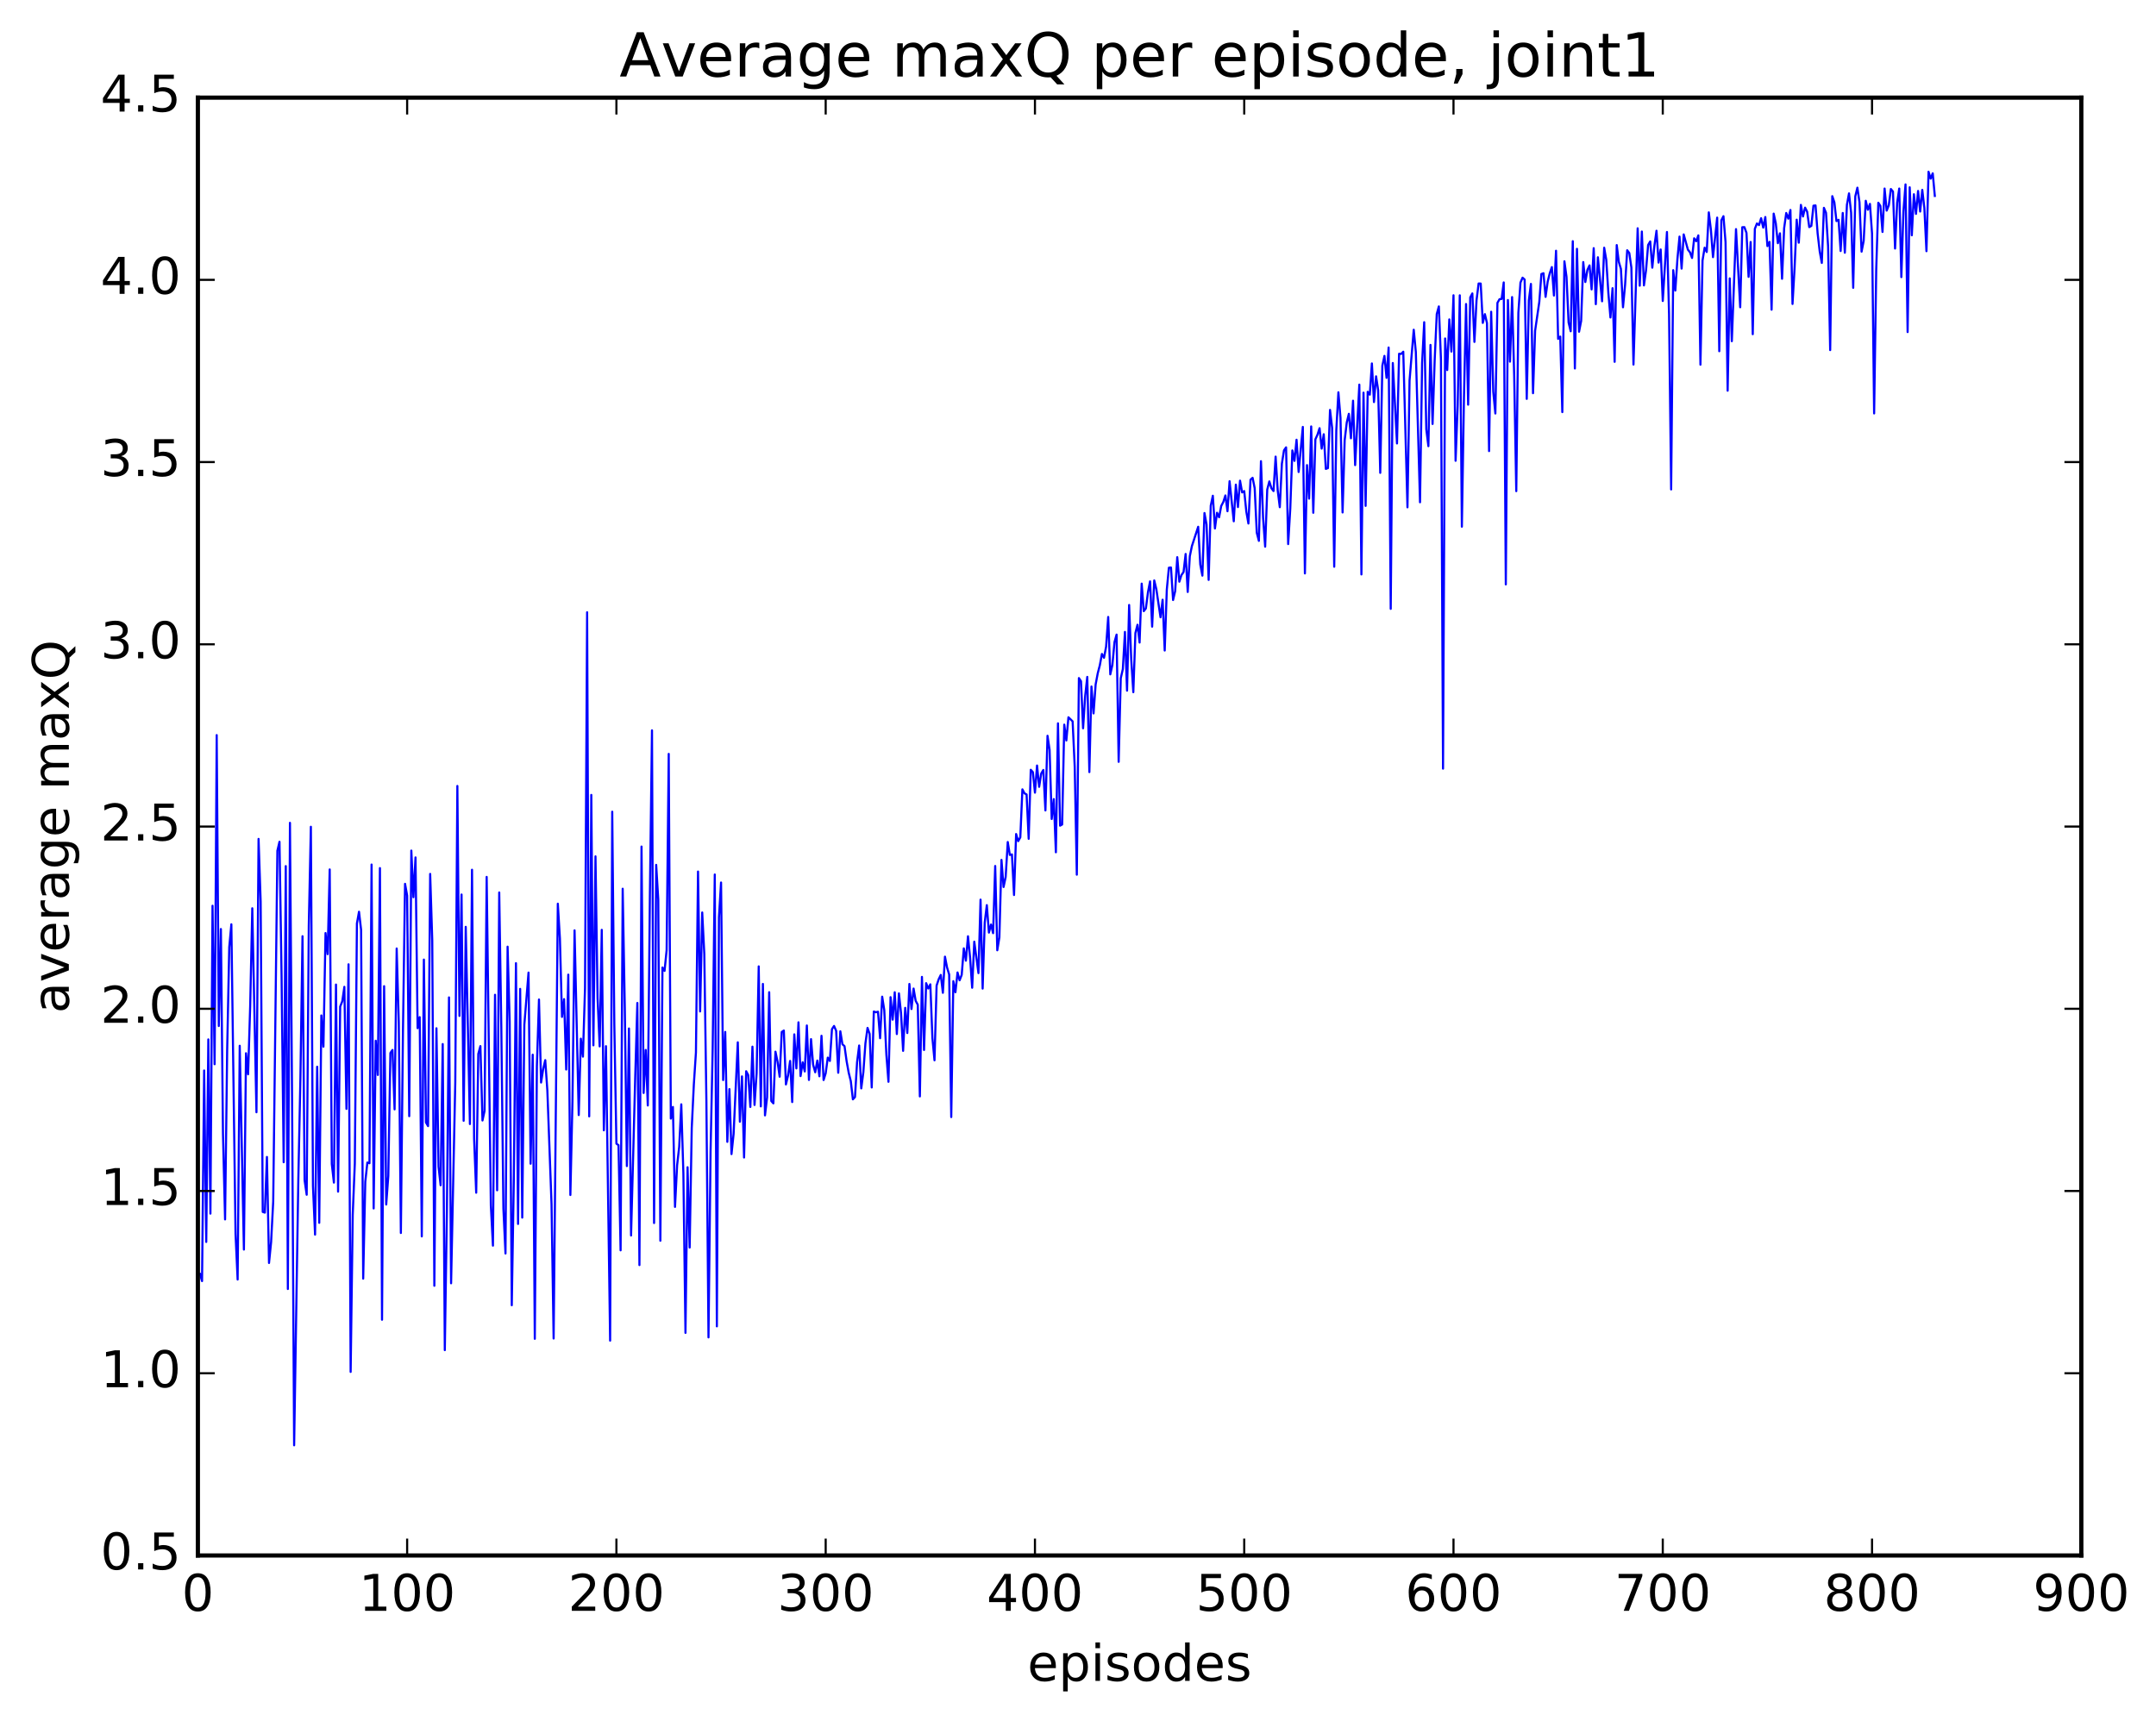 <?xml version="1.0" encoding="utf-8" standalone="no"?>
<!DOCTYPE svg PUBLIC "-//W3C//DTD SVG 1.1//EN"
  "http://www.w3.org/Graphics/SVG/1.1/DTD/svg11.dtd">
<!-- Created with matplotlib (http://matplotlib.org/) -->
<svg height="408pt" version="1.1" viewBox="0 0 511 408" width="511pt" xmlns="http://www.w3.org/2000/svg" xmlns:xlink="http://www.w3.org/1999/xlink">
 <defs>
  <style type="text/css">
*{stroke-linecap:butt;stroke-linejoin:round;stroke-miterlimit:100000;}
  </style>
 </defs>
 <g id="figure_1">
  <g id="patch_1">
   <path d="M 0 408.169 
L 511.95 408.169 
L 511.95 0 
L 0 0 
z
" style="fill:#ffffff;"/>
  </g>
  <g id="axes_1">
   <g id="patch_2">
    <path d="M 46.898 368.742 
L 493.298 368.742 
L 493.298 23.142 
L 46.898 23.142 
z
" style="fill:#ffffff;"/>
   </g>
   <g id="line2d_1">
    <path clip-path="url(#pbbadae0818)" d="M 47.394 301.99 
L 47.889 303.698 
L 48.386 253.772 
L 48.882 294.413 
L 49.377 246.401 
L 49.873 287.701 
L 50.37 214.72 
L 50.865 252.282 
L 51.361 174.264 
L 51.858 243.226 
L 52.353 220.239 
L 52.849 268.791 
L 53.346 289.072 
L 53.842 248.926 
L 54.337 224.526 
L 54.834 219.118 
L 55.825 292.501 
L 56.322 303.327 
L 56.818 247.909 
L 57.809 296.221 
L 58.306 249.679 
L 58.801 254.671 
L 59.297 238.584 
L 59.794 215.316 
L 60.785 263.672 
L 61.282 198.872 
L 61.778 213.709 
L 62.273 287.3 
L 62.77 287.468 
L 63.266 274.267 
L 63.761 299.402 
L 64.257 294.442 
L 64.754 284.827 
L 65.746 201.67 
L 66.242 199.548 
L 66.737 231.28 
L 67.234 275.52 
L 67.73 205.32 
L 68.225 305.569 
L 68.722 195.062 
L 69.218 259.768 
L 69.713 342.623 
L 70.706 279.7 
L 71.201 255.613 
L 71.698 221.941 
L 72.194 279.796 
L 72.689 283.228 
L 73.186 219.412 
L 73.681 195.993 
L 74.177 281.136 
L 74.674 292.679 
L 75.169 252.884 
L 75.665 289.884 
L 76.162 240.723 
L 76.657 248.129 
L 77.153 221.191 
L 77.65 226.186 
L 78.145 206.112 
L 78.641 275.934 
L 79.138 280.348 
L 79.633 233.402 
L 80.129 282.492 
L 80.626 238.625 
L 81.121 237.378 
L 81.618 233.938 
L 82.114 262.872 
L 82.609 228.601 
L 83.106 325.223 
L 83.602 287.952 
L 84.097 275.822 
L 84.594 218.915 
L 85.09 216.139 
L 85.585 220.431 
L 86.082 303.115 
L 86.578 280.154 
L 87.073 275.586 
L 87.57 275.763 
L 88.066 204.95 
L 88.561 286.476 
L 89.058 246.719 
L 89.553 254.827 
L 90.049 205.792 
L 90.546 312.859 
L 91.041 233.788 
L 91.537 285.542 
L 92.034 278.763 
L 92.529 249.619 
L 93.025 248.903 
L 93.522 262.988 
L 94.017 224.853 
L 94.513 242.331 
L 95.01 292.292 
L 95.505 244.68 
L 96.001 209.522 
L 96.498 212.306 
L 96.993 264.605 
L 97.49 201.642 
L 97.986 212.69 
L 98.481 203.26 
L 98.978 243.741 
L 99.474 241.126 
L 99.969 293.105 
L 100.466 227.482 
L 100.962 266.097 
L 101.457 266.954 
L 101.954 207.172 
L 102.45 222.938 
L 102.945 304.805 
L 103.442 243.764 
L 103.938 276.56 
L 104.433 280.979 
L 104.93 247.505 
L 105.425 320.063 
L 105.921 287.249 
L 106.418 236.445 
L 106.913 304.214 
L 107.906 256.569 
L 108.401 186.321 
L 108.897 240.834 
L 109.394 212.055 
L 109.889 265.691 
L 110.385 219.719 
L 111.377 266.465 
L 111.874 206.183 
L 112.37 269.917 
L 112.865 282.745 
L 113.362 249.841 
L 113.858 247.989 
L 114.353 265.621 
L 114.85 263.342 
L 115.346 207.88 
L 116.338 285.769 
L 116.834 295.293 
L 117.329 235.823 
L 117.826 282.171 
L 118.322 211.57 
L 118.817 243.644 
L 119.314 286.536 
L 119.809 297.152 
L 120.305 224.42 
L 120.802 242.237 
L 121.297 309.426 
L 121.793 278.83 
L 122.29 228.328 
L 122.785 290.147 
L 123.281 234.428 
L 123.778 288.647 
L 124.273 242.935 
L 125.266 230.56 
L 125.761 275.871 
L 126.257 250.025 
L 126.754 317.376 
L 127.249 252.765 
L 127.746 236.946 
L 128.242 256.627 
L 128.738 253.438 
L 129.233 251.315 
L 129.73 258.524 
L 130.721 285.465 
L 131.218 317.306 
L 132.209 214.233 
L 132.706 222.485 
L 133.202 241.066 
L 133.697 236.854 
L 134.194 253.543 
L 134.69 231.049 
L 135.185 283.285 
L 135.681 261.104 
L 136.178 220.548 
L 137.169 264.333 
L 137.666 246.232 
L 138.161 250.488 
L 138.657 234.308 
L 139.154 145.145 
L 139.649 264.651 
L 140.145 188.442 
L 140.642 247.802 
L 141.137 203.01 
L 141.633 236.598 
L 142.13 248.057 
L 142.625 220.43 
L 143.121 267.956 
L 143.618 248.01 
L 144.609 317.809 
L 145.106 192.427 
L 145.601 242.802 
L 146.097 271.116 
L 146.594 271.476 
L 147.089 296.404 
L 147.585 210.682 
L 148.082 238.814 
L 148.577 276.433 
L 149.073 243.812 
L 149.57 292.885 
L 150.561 255.181 
L 151.058 237.765 
L 151.554 299.9 
L 152.049 200.685 
L 152.546 259.101 
L 153.042 248.903 
L 153.537 262.065 
L 154.034 211.99 
L 154.53 173.137 
L 155.025 289.931 
L 155.522 205.031 
L 156.018 213.249 
L 156.513 294.126 
L 157.01 229.36 
L 157.506 230.16 
L 158.001 225.23 
L 158.498 178.716 
L 158.994 265.176 
L 159.489 262.417 
L 159.986 286.105 
L 160.482 276.248 
L 160.977 271.879 
L 161.474 261.791 
L 161.97 278.191 
L 162.465 315.972 
L 162.962 276.709 
L 163.458 295.742 
L 163.953 267.396 
L 164.45 257.04 
L 164.946 249.484 
L 165.441 206.609 
L 165.938 239.776 
L 166.434 216.313 
L 166.929 226.165 
L 167.425 261.077 
L 167.922 317.042 
L 168.417 272.866 
L 168.913 248.615 
L 169.41 207.312 
L 169.905 314.423 
L 170.401 217.468 
L 170.898 209.209 
L 171.393 256.039 
L 171.889 244.63 
L 172.386 270.685 
L 172.881 258.187 
L 173.377 273.589 
L 173.874 268.822 
L 174.865 247.094 
L 175.362 265.915 
L 175.857 255.171 
L 176.353 274.401 
L 176.85 253.945 
L 177.345 254.862 
L 177.841 262.412 
L 178.338 248.122 
L 178.833 261.947 
L 179.329 254.446 
L 179.826 229.089 
L 180.321 262.281 
L 180.817 233.252 
L 181.314 264.413 
L 181.81 260.157 
L 182.305 235.209 
L 182.802 261.011 
L 183.298 261.563 
L 183.793 249.31 
L 184.29 251.682 
L 184.786 255.245 
L 185.281 244.644 
L 185.778 244.296 
L 186.274 257.076 
L 186.769 254.987 
L 187.266 251.505 
L 187.762 261.255 
L 188.257 245.206 
L 188.754 253.276 
L 189.25 242.349 
L 189.745 255.099 
L 190.242 251.83 
L 190.738 254 
L 191.233 243.102 
L 191.73 256.011 
L 192.226 246.336 
L 192.721 252.404 
L 193.218 254.194 
L 193.714 251.417 
L 194.209 255.145 
L 194.706 245.541 
L 195.202 256.034 
L 195.697 254.436 
L 196.194 250.721 
L 196.69 251.509 
L 197.185 243.979 
L 197.681 243.213 
L 198.178 244.36 
L 198.673 254.307 
L 199.169 244.477 
L 199.666 247.559 
L 200.161 247.996 
L 200.657 251.558 
L 201.154 254.303 
L 201.649 256.298 
L 202.145 260.613 
L 202.642 260.072 
L 203.137 251.808 
L 203.633 247.846 
L 204.13 258.015 
L 204.625 254.168 
L 205.121 247.295 
L 205.618 243.675 
L 206.113 245.083 
L 206.609 257.794 
L 207.106 239.789 
L 207.601 239.966 
L 208.097 239.838 
L 208.594 246.119 
L 209.089 236.268 
L 209.585 239.461 
L 210.082 250.03 
L 210.577 256.451 
L 211.073 236.387 
L 211.57 241.718 
L 212.065 235.226 
L 212.561 245.135 
L 213.058 235.49 
L 213.554 240.135 
L 214.049 249.115 
L 214.546 238.922 
L 215.042 244.89 
L 215.537 233.257 
L 216.034 239.204 
L 216.53 234.348 
L 217.025 237.253 
L 217.522 238.182 
L 218.018 259.917 
L 218.513 231.581 
L 219.01 248.91 
L 219.506 233.07 
L 220.001 234.334 
L 220.498 233.35 
L 220.994 246.067 
L 221.489 251.356 
L 221.986 233.636 
L 222.482 232.138 
L 222.977 231.118 
L 223.474 235.356 
L 223.97 226.787 
L 224.465 229.353 
L 224.962 231.019 
L 225.458 264.81 
L 225.953 232.598 
L 226.45 235.222 
L 226.946 230.533 
L 227.441 232.389 
L 227.938 231.098 
L 228.434 224.823 
L 228.929 227.742 
L 229.425 221.952 
L 229.922 227.027 
L 230.417 234.154 
L 230.913 223.231 
L 231.905 230.691 
L 232.401 213.268 
L 232.898 234.357 
L 233.393 218.701 
L 233.889 214.572 
L 234.386 221.085 
L 234.881 219.172 
L 235.377 221.22 
L 235.874 205.292 
L 236.369 225.275 
L 236.865 222.213 
L 237.362 203.846 
L 237.857 210.273 
L 238.353 207.916 
L 238.85 199.607 
L 239.345 202.679 
L 239.841 202.547 
L 240.338 212.173 
L 240.833 197.714 
L 241.329 199.399 
L 241.826 198.503 
L 242.321 187.126 
L 242.817 188.068 
L 243.314 188.333 
L 243.81 198.849 
L 244.305 182.488 
L 244.802 183.033 
L 245.298 187.909 
L 245.793 181.476 
L 246.29 186.525 
L 246.786 183.366 
L 247.281 182.53 
L 247.778 192.124 
L 248.274 174.422 
L 248.769 177.786 
L 249.266 194.153 
L 249.762 189.429 
L 250.257 202.044 
L 250.754 171.473 
L 251.25 195.732 
L 251.745 195.459 
L 252.242 171.78 
L 252.738 175.539 
L 253.233 170.038 
L 254.226 171.01 
L 254.721 181.737 
L 255.218 207.356 
L 255.714 160.744 
L 256.209 161.491 
L 256.705 172.651 
L 257.202 164.964 
L 257.697 160.467 
L 258.193 183.03 
L 258.69 162.744 
L 259.185 169.123 
L 259.682 162.244 
L 260.178 159.616 
L 260.673 157.705 
L 261.17 155.025 
L 261.666 155.935 
L 262.161 153.301 
L 262.658 146.256 
L 263.154 159.862 
L 263.649 157.646 
L 264.146 152.236 
L 264.642 150.437 
L 265.137 180.599 
L 265.634 160.782 
L 266.13 158.608 
L 266.625 149.798 
L 267.122 163.725 
L 267.618 143.418 
L 268.113 156.28 
L 268.61 164.09 
L 269.106 150.062 
L 269.601 148.103 
L 270.098 152.326 
L 270.594 138.355 
L 271.089 144.882 
L 271.586 144.236 
L 272.082 140.422 
L 272.577 137.822 
L 273.074 148.553 
L 273.57 137.597 
L 274.065 139.659 
L 275.058 146.33 
L 275.553 142.171 
L 276.05 154.215 
L 276.546 139.797 
L 277.041 134.583 
L 277.538 134.536 
L 278.034 142.242 
L 278.529 140.123 
L 279.026 132.084 
L 279.522 137.897 
L 280.017 136.323 
L 280.514 135.613 
L 281.01 131.322 
L 281.505 140.332 
L 282.002 131.854 
L 282.498 129.447 
L 283.986 124.876 
L 284.481 133.824 
L 284.978 136.46 
L 285.474 121.622 
L 285.969 124.342 
L 286.466 137.47 
L 286.962 119.886 
L 287.457 117.524 
L 287.954 125.284 
L 288.45 121.557 
L 288.945 122.624 
L 289.442 119.95 
L 289.938 119.008 
L 290.433 117.451 
L 290.93 121.194 
L 291.425 114.077 
L 292.418 123.576 
L 292.913 114.889 
L 293.409 120.206 
L 293.906 113.946 
L 294.401 116.735 
L 294.897 116.412 
L 295.394 121.278 
L 295.889 124.105 
L 296.385 113.714 
L 296.882 113.268 
L 297.377 115.73 
L 297.873 126.295 
L 298.37 128.217 
L 298.865 109.328 
L 299.361 122.674 
L 299.858 129.596 
L 300.353 116.044 
L 300.849 114.124 
L 301.346 115.744 
L 301.841 116.407 
L 302.337 108.244 
L 302.834 116.257 
L 303.329 120.236 
L 303.825 109.898 
L 304.322 106.76 
L 304.817 106.052 
L 305.313 128.981 
L 305.81 120.575 
L 306.305 106.776 
L 306.801 109.256 
L 307.298 104.247 
L 307.793 111.892 
L 308.786 101.204 
L 309.281 135.936 
L 309.777 110.259 
L 310.274 118.211 
L 310.769 101.089 
L 311.265 121.559 
L 311.762 104.153 
L 312.257 103.055 
L 312.753 101.51 
L 313.25 106.349 
L 313.745 102.942 
L 314.241 111.158 
L 314.738 110.968 
L 315.233 97.175 
L 315.729 101.439 
L 316.226 134.35 
L 316.721 102.002 
L 317.217 92.998 
L 317.714 99.066 
L 318.209 121.484 
L 318.705 104.363 
L 319.202 100.14 
L 319.697 98.096 
L 320.193 103.905 
L 320.69 94.988 
L 321.185 110.261 
L 322.178 91.182 
L 322.673 136.175 
L 323.17 93.085 
L 323.666 119.921 
L 324.161 92.882 
L 324.658 93.559 
L 325.154 86.157 
L 325.649 95.315 
L 326.146 89.213 
L 326.642 92.496 
L 327.137 112.096 
L 327.634 86.706 
L 328.13 84.365 
L 328.625 89.578 
L 329.122 82.383 
L 329.618 144.331 
L 330.113 86.055 
L 331.106 105.124 
L 331.601 83.863 
L 332.098 83.905 
L 332.594 83.377 
L 333.586 120.263 
L 334.082 90.193 
L 335.074 78.168 
L 335.57 83.428 
L 336.562 119.071 
L 337.058 86.07 
L 337.553 76.379 
L 338.05 101.754 
L 338.546 105.77 
L 339.041 81.767 
L 339.538 100.505 
L 340.034 85.467 
L 340.529 74.453 
L 341.026 72.642 
L 341.522 85.11 
L 342.017 182.217 
L 342.514 80.237 
L 343.01 87.723 
L 343.505 75.718 
L 344.002 83.346 
L 344.498 69.996 
L 344.993 109.233 
L 345.49 96.075 
L 345.986 70.007 
L 346.481 124.856 
L 346.978 94.232 
L 347.474 72.07 
L 347.969 95.936 
L 348.466 70.51 
L 348.962 69.561 
L 349.457 81.055 
L 349.954 71.207 
L 350.45 67.208 
L 350.945 67.219 
L 351.442 76.55 
L 351.938 74.467 
L 352.433 76.582 
L 352.93 106.935 
L 353.425 73.904 
L 353.921 92.841 
L 354.418 98.022 
L 354.913 71.795 
L 355.409 70.924 
L 355.906 70.866 
L 356.401 66.954 
L 356.897 138.541 
L 357.394 71.128 
L 357.889 85.732 
L 358.385 70.423 
L 358.882 89.061 
L 359.377 116.431 
L 359.873 74.123 
L 360.37 66.991 
L 360.865 65.827 
L 361.361 66.275 
L 361.858 94.559 
L 362.353 71.23 
L 362.849 67.305 
L 363.346 93.211 
L 363.841 78.399 
L 364.834 71.572 
L 365.329 64.96 
L 365.825 64.771 
L 366.322 70.383 
L 366.817 66.786 
L 367.313 64.778 
L 367.81 63.316 
L 368.305 70.061 
L 368.801 59.44 
L 369.298 80.334 
L 369.793 79.789 
L 370.289 97.692 
L 370.786 61.942 
L 371.281 65.615 
L 371.777 76.454 
L 372.274 78.533 
L 372.769 57.175 
L 373.265 87.351 
L 373.762 58.986 
L 374.257 78.641 
L 374.753 76.075 
L 375.25 62.126 
L 375.745 66.855 
L 376.241 63.966 
L 376.738 62.915 
L 377.233 68.607 
L 377.729 58.829 
L 378.226 72.108 
L 378.721 60.989 
L 379.714 71.424 
L 380.209 58.722 
L 380.705 61.598 
L 381.202 69.449 
L 381.697 75.262 
L 382.193 68.32 
L 382.69 85.773 
L 383.185 58.098 
L 383.682 62.083 
L 384.178 63.754 
L 384.673 72.842 
L 385.17 67.505 
L 385.666 59.325 
L 386.161 59.977 
L 386.658 63.426 
L 387.154 86.421 
L 388.146 54.117 
L 388.642 67.73 
L 389.137 54.889 
L 389.634 67.659 
L 390.13 64.081 
L 390.625 58.076 
L 391.122 57.238 
L 391.618 63.459 
L 392.113 58.284 
L 392.61 54.701 
L 393.106 62.252 
L 393.601 59.142 
L 394.098 71.352 
L 395.089 54.994 
L 395.586 74.49 
L 396.082 116.023 
L 396.577 64.044 
L 397.074 68.878 
L 397.57 61.397 
L 398.065 56.087 
L 398.562 63.672 
L 399.058 55.566 
L 400.05 59.178 
L 400.546 59.809 
L 401.041 61.159 
L 401.538 56.493 
L 402.034 57.186 
L 402.529 55.803 
L 403.026 86.451 
L 403.522 61.764 
L 404.017 58.713 
L 404.514 59.741 
L 405.01 50.343 
L 405.505 54.474 
L 406.002 60.961 
L 406.993 51.588 
L 407.49 83.262 
L 407.986 52.218 
L 408.481 51.254 
L 408.978 57.405 
L 409.474 92.617 
L 409.969 65.991 
L 410.466 80.881 
L 411.457 54.315 
L 412.45 72.836 
L 412.945 53.865 
L 413.442 53.844 
L 413.938 55.205 
L 414.433 65.628 
L 414.93 57.365 
L 415.425 79.223 
L 415.921 54.246 
L 416.418 52.976 
L 416.913 53.357 
L 417.409 51.73 
L 417.906 53.96 
L 418.401 51.445 
L 418.897 58.336 
L 419.394 57.342 
L 419.889 73.416 
L 420.385 50.638 
L 420.882 52.913 
L 421.377 57.65 
L 421.873 55.312 
L 422.37 66.086 
L 422.865 54.078 
L 423.361 50.492 
L 423.858 51.843 
L 424.353 49.778 
L 424.849 72.056 
L 425.346 63.382 
L 425.841 52.08 
L 426.337 57.533 
L 426.834 48.573 
L 427.329 51.322 
L 427.825 49.225 
L 428.322 50.196 
L 428.817 53.84 
L 429.313 53.547 
L 429.81 48.76 
L 430.305 48.699 
L 430.801 55.334 
L 431.298 59.627 
L 431.793 62.329 
L 432.289 49.268 
L 432.786 50.436 
L 433.281 58.392 
L 433.777 82.993 
L 434.274 46.5 
L 434.769 47.964 
L 435.265 52.411 
L 435.762 52.106 
L 436.257 59.501 
L 436.753 50.489 
L 437.25 59.911 
L 437.745 48.559 
L 438.241 45.843 
L 438.738 50.42 
L 439.233 68.227 
L 439.729 46.545 
L 440.226 44.489 
L 440.721 47.935 
L 441.217 59.658 
L 441.714 57.125 
L 442.209 47.595 
L 442.705 49.717 
L 443.202 48.338 
L 443.697 55.374 
L 444.193 98.005 
L 444.69 63.852 
L 445.185 48.064 
L 445.682 48.824 
L 446.178 54.985 
L 446.673 44.694 
L 447.17 49.93 
L 447.666 48.682 
L 448.161 44.806 
L 448.658 45.405 
L 449.154 58.916 
L 449.649 48.044 
L 450.146 44.694 
L 450.642 65.693 
L 451.137 50.121 
L 451.634 43.717 
L 452.13 78.717 
L 452.625 44.403 
L 453.122 55.779 
L 453.618 46.049 
L 454.113 50.707 
L 454.61 45.269 
L 455.106 50.15 
L 455.601 45.015 
L 456.098 49.286 
L 456.594 59.544 
L 457.089 40.706 
L 457.586 42.345 
L 458.082 41.094 
L 458.577 46.45 
L 458.577 46.45 
" style="fill:none;stroke:#0000ff;stroke-linecap:square;stroke-width:0.5;"/>
   </g>
   <g id="patch_3">
    <path d="M 46.898 368.742 
L 493.298 368.742 
" style="fill:none;stroke:#000000;stroke-linecap:square;stroke-linejoin:miter;"/>
   </g>
   <g id="patch_4">
    <path d="M 493.298 368.742 
L 493.298 23.142 
" style="fill:none;stroke:#000000;stroke-linecap:square;stroke-linejoin:miter;"/>
   </g>
   <g id="patch_5">
    <path d="M 46.898 368.742 
L 46.898 23.142 
" style="fill:none;stroke:#000000;stroke-linecap:square;stroke-linejoin:miter;"/>
   </g>
   <g id="patch_6">
    <path d="M 46.898 23.142 
L 493.298 23.142 
" style="fill:none;stroke:#000000;stroke-linecap:square;stroke-linejoin:miter;"/>
   </g>
   <g id="matplotlib.axis_1">
    <g id="xtick_1">
     <g id="line2d_2">
      <defs>
       <path d="M 0 0 
L 0 -4 
" id="mbd2ea3d3e1" style="stroke:#000000;stroke-width:0.5;"/>
      </defs>
      <g>
       <use style="stroke:#000000;stroke-width:0.5;" x="46.898" xlink:href="#mbd2ea3d3e1" y="368.742"/>
      </g>
     </g>
     <g id="line2d_3">
      <defs>
       <path d="M 0 0 
L 0 4 
" id="mb4bd8d09af" style="stroke:#000000;stroke-width:0.5;"/>
      </defs>
      <g>
       <use style="stroke:#000000;stroke-width:0.5;" x="46.898" xlink:href="#mb4bd8d09af" y="23.142"/>
      </g>
     </g>
     <g id="text_1">
      <!-- 0 -->
      <defs>
       <path d="M 31.781 66.406 
Q 24.172 66.406 20.328 58.906 
Q 16.5 51.422 16.5 36.375 
Q 16.5 21.391 20.328 13.891 
Q 24.172 6.391 31.781 6.391 
Q 39.453 6.391 43.281 13.891 
Q 47.125 21.391 47.125 36.375 
Q 47.125 51.422 43.281 58.906 
Q 39.453 66.406 31.781 66.406 
M 31.781 74.219 
Q 44.047 74.219 50.516 64.516 
Q 56.984 54.828 56.984 36.375 
Q 56.984 17.969 50.516 8.266 
Q 44.047 -1.422 31.781 -1.422 
Q 19.531 -1.422 13.062 8.266 
Q 6.594 17.969 6.594 36.375 
Q 6.594 54.828 13.062 64.516 
Q 19.531 74.219 31.781 74.219 
" id="BitstreamVeraSans-Roman-30"/>
      </defs>
      <g transform="translate(43.08 381.86)scale(0.12 -0.12)">
       <use xlink:href="#BitstreamVeraSans-Roman-30"/>
      </g>
     </g>
    </g>
    <g id="xtick_2">
     <g id="line2d_4">
      <g>
       <use style="stroke:#000000;stroke-width:0.5;" x="96.498" xlink:href="#mbd2ea3d3e1" y="368.742"/>
      </g>
     </g>
     <g id="line2d_5">
      <g>
       <use style="stroke:#000000;stroke-width:0.5;" x="96.498" xlink:href="#mb4bd8d09af" y="23.142"/>
      </g>
     </g>
     <g id="text_2">
      <!-- 100 -->
      <defs>
       <path d="M 12.406 8.297 
L 28.516 8.297 
L 28.516 63.922 
L 10.984 60.406 
L 10.984 69.391 
L 28.422 72.906 
L 38.281 72.906 
L 38.281 8.297 
L 54.391 8.297 
L 54.391 0 
L 12.406 0 
z
" id="BitstreamVeraSans-Roman-31"/>
      </defs>
      <g transform="translate(85.045 381.86)scale(0.12 -0.12)">
       <use xlink:href="#BitstreamVeraSans-Roman-31"/>
       <use x="63.623" xlink:href="#BitstreamVeraSans-Roman-30"/>
       <use x="127.246" xlink:href="#BitstreamVeraSans-Roman-30"/>
      </g>
     </g>
    </g>
    <g id="xtick_3">
     <g id="line2d_6">
      <g>
       <use style="stroke:#000000;stroke-width:0.5;" x="146.097" xlink:href="#mbd2ea3d3e1" y="368.742"/>
      </g>
     </g>
     <g id="line2d_7">
      <g>
       <use style="stroke:#000000;stroke-width:0.5;" x="146.097" xlink:href="#mb4bd8d09af" y="23.142"/>
      </g>
     </g>
     <g id="text_3">
      <!-- 200 -->
      <defs>
       <path d="M 19.188 8.297 
L 53.609 8.297 
L 53.609 0 
L 7.328 0 
L 7.328 8.297 
Q 12.938 14.109 22.625 23.891 
Q 32.328 33.688 34.812 36.531 
Q 39.547 41.844 41.422 45.531 
Q 43.312 49.219 43.312 52.781 
Q 43.312 58.594 39.234 62.25 
Q 35.156 65.922 28.609 65.922 
Q 23.969 65.922 18.812 64.312 
Q 13.672 62.703 7.812 59.422 
L 7.812 69.391 
Q 13.766 71.781 18.938 73 
Q 24.125 74.219 28.422 74.219 
Q 39.75 74.219 46.484 68.547 
Q 53.219 62.891 53.219 53.422 
Q 53.219 48.922 51.531 44.891 
Q 49.859 40.875 45.406 35.406 
Q 44.188 33.984 37.641 27.219 
Q 31.109 20.453 19.188 8.297 
" id="BitstreamVeraSans-Roman-32"/>
      </defs>
      <g transform="translate(134.645 381.86)scale(0.12 -0.12)">
       <use xlink:href="#BitstreamVeraSans-Roman-32"/>
       <use x="63.623" xlink:href="#BitstreamVeraSans-Roman-30"/>
       <use x="127.246" xlink:href="#BitstreamVeraSans-Roman-30"/>
      </g>
     </g>
    </g>
    <g id="xtick_4">
     <g id="line2d_8">
      <g>
       <use style="stroke:#000000;stroke-width:0.5;" x="195.697" xlink:href="#mbd2ea3d3e1" y="368.742"/>
      </g>
     </g>
     <g id="line2d_9">
      <g>
       <use style="stroke:#000000;stroke-width:0.5;" x="195.697" xlink:href="#mb4bd8d09af" y="23.142"/>
      </g>
     </g>
     <g id="text_4">
      <!-- 300 -->
      <defs>
       <path d="M 40.578 39.312 
Q 47.656 37.797 51.625 33 
Q 55.609 28.219 55.609 21.188 
Q 55.609 10.406 48.188 4.484 
Q 40.766 -1.422 27.094 -1.422 
Q 22.516 -1.422 17.656 -0.516 
Q 12.797 0.391 7.625 2.203 
L 7.625 11.719 
Q 11.719 9.328 16.594 8.109 
Q 21.484 6.891 26.812 6.891 
Q 36.078 6.891 40.938 10.547 
Q 45.797 14.203 45.797 21.188 
Q 45.797 27.641 41.281 31.266 
Q 36.766 34.906 28.719 34.906 
L 20.219 34.906 
L 20.219 43.016 
L 29.109 43.016 
Q 36.375 43.016 40.234 45.922 
Q 44.094 48.828 44.094 54.297 
Q 44.094 59.906 40.109 62.906 
Q 36.141 65.922 28.719 65.922 
Q 24.656 65.922 20.016 65.031 
Q 15.375 64.156 9.812 62.312 
L 9.812 71.094 
Q 15.438 72.656 20.344 73.438 
Q 25.25 74.219 29.594 74.219 
Q 40.828 74.219 47.359 69.109 
Q 53.906 64.016 53.906 55.328 
Q 53.906 49.266 50.438 45.094 
Q 46.969 40.922 40.578 39.312 
" id="BitstreamVeraSans-Roman-33"/>
      </defs>
      <g transform="translate(184.245 381.86)scale(0.12 -0.12)">
       <use xlink:href="#BitstreamVeraSans-Roman-33"/>
       <use x="63.623" xlink:href="#BitstreamVeraSans-Roman-30"/>
       <use x="127.246" xlink:href="#BitstreamVeraSans-Roman-30"/>
      </g>
     </g>
    </g>
    <g id="xtick_5">
     <g id="line2d_10">
      <g>
       <use style="stroke:#000000;stroke-width:0.5;" x="245.298" xlink:href="#mbd2ea3d3e1" y="368.742"/>
      </g>
     </g>
     <g id="line2d_11">
      <g>
       <use style="stroke:#000000;stroke-width:0.5;" x="245.298" xlink:href="#mb4bd8d09af" y="23.142"/>
      </g>
     </g>
     <g id="text_5">
      <!-- 400 -->
      <defs>
       <path d="M 37.797 64.312 
L 12.891 25.391 
L 37.797 25.391 
z
M 35.203 72.906 
L 47.609 72.906 
L 47.609 25.391 
L 58.016 25.391 
L 58.016 17.188 
L 47.609 17.188 
L 47.609 0 
L 37.797 0 
L 37.797 17.188 
L 4.891 17.188 
L 4.891 26.703 
z
" id="BitstreamVeraSans-Roman-34"/>
      </defs>
      <g transform="translate(233.845 381.86)scale(0.12 -0.12)">
       <use xlink:href="#BitstreamVeraSans-Roman-34"/>
       <use x="63.623" xlink:href="#BitstreamVeraSans-Roman-30"/>
       <use x="127.246" xlink:href="#BitstreamVeraSans-Roman-30"/>
      </g>
     </g>
    </g>
    <g id="xtick_6">
     <g id="line2d_12">
      <g>
       <use style="stroke:#000000;stroke-width:0.5;" x="294.897" xlink:href="#mbd2ea3d3e1" y="368.742"/>
      </g>
     </g>
     <g id="line2d_13">
      <g>
       <use style="stroke:#000000;stroke-width:0.5;" x="294.897" xlink:href="#mb4bd8d09af" y="23.142"/>
      </g>
     </g>
     <g id="text_6">
      <!-- 500 -->
      <defs>
       <path d="M 10.797 72.906 
L 49.516 72.906 
L 49.516 64.594 
L 19.828 64.594 
L 19.828 46.734 
Q 21.969 47.469 24.109 47.828 
Q 26.266 48.188 28.422 48.188 
Q 40.625 48.188 47.75 41.5 
Q 54.891 34.812 54.891 23.391 
Q 54.891 11.625 47.562 5.094 
Q 40.234 -1.422 26.906 -1.422 
Q 22.312 -1.422 17.547 -0.641 
Q 12.797 0.141 7.719 1.703 
L 7.719 11.625 
Q 12.109 9.234 16.797 8.062 
Q 21.484 6.891 26.703 6.891 
Q 35.156 6.891 40.078 11.328 
Q 45.016 15.766 45.016 23.391 
Q 45.016 31 40.078 35.438 
Q 35.156 39.891 26.703 39.891 
Q 22.75 39.891 18.812 39.016 
Q 14.891 38.141 10.797 36.281 
z
" id="BitstreamVeraSans-Roman-35"/>
      </defs>
      <g transform="translate(283.445 381.86)scale(0.12 -0.12)">
       <use xlink:href="#BitstreamVeraSans-Roman-35"/>
       <use x="63.623" xlink:href="#BitstreamVeraSans-Roman-30"/>
       <use x="127.246" xlink:href="#BitstreamVeraSans-Roman-30"/>
      </g>
     </g>
    </g>
    <g id="xtick_7">
     <g id="line2d_14">
      <g>
       <use style="stroke:#000000;stroke-width:0.5;" x="344.498" xlink:href="#mbd2ea3d3e1" y="368.742"/>
      </g>
     </g>
     <g id="line2d_15">
      <g>
       <use style="stroke:#000000;stroke-width:0.5;" x="344.498" xlink:href="#mb4bd8d09af" y="23.142"/>
      </g>
     </g>
     <g id="text_7">
      <!-- 600 -->
      <defs>
       <path d="M 33.016 40.375 
Q 26.375 40.375 22.484 35.828 
Q 18.609 31.297 18.609 23.391 
Q 18.609 15.531 22.484 10.953 
Q 26.375 6.391 33.016 6.391 
Q 39.656 6.391 43.531 10.953 
Q 47.406 15.531 47.406 23.391 
Q 47.406 31.297 43.531 35.828 
Q 39.656 40.375 33.016 40.375 
M 52.594 71.297 
L 52.594 62.312 
Q 48.875 64.062 45.094 64.984 
Q 41.312 65.922 37.594 65.922 
Q 27.828 65.922 22.672 59.328 
Q 17.531 52.734 16.797 39.406 
Q 19.672 43.656 24.016 45.922 
Q 28.375 48.188 33.594 48.188 
Q 44.578 48.188 50.953 41.516 
Q 57.328 34.859 57.328 23.391 
Q 57.328 12.156 50.688 5.359 
Q 44.047 -1.422 33.016 -1.422 
Q 20.359 -1.422 13.672 8.266 
Q 6.984 17.969 6.984 36.375 
Q 6.984 53.656 15.188 63.938 
Q 23.391 74.219 37.203 74.219 
Q 40.922 74.219 44.703 73.484 
Q 48.484 72.75 52.594 71.297 
" id="BitstreamVeraSans-Roman-36"/>
      </defs>
      <g transform="translate(333.045 381.86)scale(0.12 -0.12)">
       <use xlink:href="#BitstreamVeraSans-Roman-36"/>
       <use x="63.623" xlink:href="#BitstreamVeraSans-Roman-30"/>
       <use x="127.246" xlink:href="#BitstreamVeraSans-Roman-30"/>
      </g>
     </g>
    </g>
    <g id="xtick_8">
     <g id="line2d_16">
      <g>
       <use style="stroke:#000000;stroke-width:0.5;" x="394.098" xlink:href="#mbd2ea3d3e1" y="368.742"/>
      </g>
     </g>
     <g id="line2d_17">
      <g>
       <use style="stroke:#000000;stroke-width:0.5;" x="394.098" xlink:href="#mb4bd8d09af" y="23.142"/>
      </g>
     </g>
     <g id="text_8">
      <!-- 700 -->
      <defs>
       <path d="M 8.203 72.906 
L 55.078 72.906 
L 55.078 68.703 
L 28.609 0 
L 18.312 0 
L 43.219 64.594 
L 8.203 64.594 
z
" id="BitstreamVeraSans-Roman-37"/>
      </defs>
      <g transform="translate(382.645 381.86)scale(0.12 -0.12)">
       <use xlink:href="#BitstreamVeraSans-Roman-37"/>
       <use x="63.623" xlink:href="#BitstreamVeraSans-Roman-30"/>
       <use x="127.246" xlink:href="#BitstreamVeraSans-Roman-30"/>
      </g>
     </g>
    </g>
    <g id="xtick_9">
     <g id="line2d_18">
      <g>
       <use style="stroke:#000000;stroke-width:0.5;" x="443.697" xlink:href="#mbd2ea3d3e1" y="368.742"/>
      </g>
     </g>
     <g id="line2d_19">
      <g>
       <use style="stroke:#000000;stroke-width:0.5;" x="443.697" xlink:href="#mb4bd8d09af" y="23.142"/>
      </g>
     </g>
     <g id="text_9">
      <!-- 800 -->
      <defs>
       <path d="M 31.781 34.625 
Q 24.75 34.625 20.719 30.859 
Q 16.703 27.094 16.703 20.516 
Q 16.703 13.922 20.719 10.156 
Q 24.75 6.391 31.781 6.391 
Q 38.812 6.391 42.859 10.172 
Q 46.922 13.969 46.922 20.516 
Q 46.922 27.094 42.891 30.859 
Q 38.875 34.625 31.781 34.625 
M 21.922 38.812 
Q 15.578 40.375 12.031 44.719 
Q 8.5 49.078 8.5 55.328 
Q 8.5 64.062 14.719 69.141 
Q 20.953 74.219 31.781 74.219 
Q 42.672 74.219 48.875 69.141 
Q 55.078 64.062 55.078 55.328 
Q 55.078 49.078 51.531 44.719 
Q 48 40.375 41.703 38.812 
Q 48.828 37.156 52.797 32.312 
Q 56.781 27.484 56.781 20.516 
Q 56.781 9.906 50.312 4.234 
Q 43.844 -1.422 31.781 -1.422 
Q 19.734 -1.422 13.25 4.234 
Q 6.781 9.906 6.781 20.516 
Q 6.781 27.484 10.781 32.312 
Q 14.797 37.156 21.922 38.812 
M 18.312 54.391 
Q 18.312 48.734 21.844 45.562 
Q 25.391 42.391 31.781 42.391 
Q 38.141 42.391 41.719 45.562 
Q 45.312 48.734 45.312 54.391 
Q 45.312 60.062 41.719 63.234 
Q 38.141 66.406 31.781 66.406 
Q 25.391 66.406 21.844 63.234 
Q 18.312 60.062 18.312 54.391 
" id="BitstreamVeraSans-Roman-38"/>
      </defs>
      <g transform="translate(432.245 381.86)scale(0.12 -0.12)">
       <use xlink:href="#BitstreamVeraSans-Roman-38"/>
       <use x="63.623" xlink:href="#BitstreamVeraSans-Roman-30"/>
       <use x="127.246" xlink:href="#BitstreamVeraSans-Roman-30"/>
      </g>
     </g>
    </g>
    <g id="xtick_10">
     <g id="line2d_20">
      <g>
       <use style="stroke:#000000;stroke-width:0.5;" x="493.298" xlink:href="#mbd2ea3d3e1" y="368.742"/>
      </g>
     </g>
     <g id="line2d_21">
      <g>
       <use style="stroke:#000000;stroke-width:0.5;" x="493.298" xlink:href="#mb4bd8d09af" y="23.142"/>
      </g>
     </g>
     <g id="text_10">
      <!-- 900 -->
      <defs>
       <path d="M 10.984 1.516 
L 10.984 10.5 
Q 14.703 8.734 18.5 7.812 
Q 22.312 6.891 25.984 6.891 
Q 35.75 6.891 40.891 13.453 
Q 46.047 20.016 46.781 33.406 
Q 43.953 29.203 39.594 26.953 
Q 35.25 24.703 29.984 24.703 
Q 19.047 24.703 12.672 31.312 
Q 6.297 37.938 6.297 49.422 
Q 6.297 60.641 12.938 67.422 
Q 19.578 74.219 30.609 74.219 
Q 43.266 74.219 49.922 64.516 
Q 56.594 54.828 56.594 36.375 
Q 56.594 19.141 48.406 8.859 
Q 40.234 -1.422 26.422 -1.422 
Q 22.703 -1.422 18.891 -0.688 
Q 15.094 0.047 10.984 1.516 
M 30.609 32.422 
Q 37.25 32.422 41.125 36.953 
Q 45.016 41.5 45.016 49.422 
Q 45.016 57.281 41.125 61.844 
Q 37.25 66.406 30.609 66.406 
Q 23.969 66.406 20.094 61.844 
Q 16.219 57.281 16.219 49.422 
Q 16.219 41.5 20.094 36.953 
Q 23.969 32.422 30.609 32.422 
" id="BitstreamVeraSans-Roman-39"/>
      </defs>
      <g transform="translate(481.845 381.86)scale(0.12 -0.12)">
       <use xlink:href="#BitstreamVeraSans-Roman-39"/>
       <use x="63.623" xlink:href="#BitstreamVeraSans-Roman-30"/>
       <use x="127.246" xlink:href="#BitstreamVeraSans-Roman-30"/>
      </g>
     </g>
    </g>
    <g id="text_11">
     <!-- episodes -->
     <defs>
      <path d="M 45.406 46.391 
L 45.406 75.984 
L 54.391 75.984 
L 54.391 0 
L 45.406 0 
L 45.406 8.203 
Q 42.578 3.328 38.25 0.953 
Q 33.938 -1.422 27.875 -1.422 
Q 17.969 -1.422 11.734 6.484 
Q 5.516 14.406 5.516 27.297 
Q 5.516 40.188 11.734 48.094 
Q 17.969 56 27.875 56 
Q 33.938 56 38.25 53.625 
Q 42.578 51.266 45.406 46.391 
M 14.797 27.297 
Q 14.797 17.391 18.875 11.75 
Q 22.953 6.109 30.078 6.109 
Q 37.203 6.109 41.297 11.75 
Q 45.406 17.391 45.406 27.297 
Q 45.406 37.203 41.297 42.844 
Q 37.203 48.484 30.078 48.484 
Q 22.953 48.484 18.875 42.844 
Q 14.797 37.203 14.797 27.297 
" id="BitstreamVeraSans-Roman-64"/>
      <path d="M 56.203 29.594 
L 56.203 25.203 
L 14.891 25.203 
Q 15.484 15.922 20.484 11.062 
Q 25.484 6.203 34.422 6.203 
Q 39.594 6.203 44.453 7.469 
Q 49.312 8.734 54.109 11.281 
L 54.109 2.781 
Q 49.266 0.734 44.188 -0.344 
Q 39.109 -1.422 33.891 -1.422 
Q 20.797 -1.422 13.156 6.188 
Q 5.516 13.812 5.516 26.812 
Q 5.516 40.234 12.766 48.109 
Q 20.016 56 32.328 56 
Q 43.359 56 49.781 48.891 
Q 56.203 41.797 56.203 29.594 
M 47.219 32.234 
Q 47.125 39.594 43.094 43.984 
Q 39.062 48.391 32.422 48.391 
Q 24.906 48.391 20.391 44.141 
Q 15.875 39.891 15.188 32.172 
z
" id="BitstreamVeraSans-Roman-65"/>
      <path d="M 18.109 8.203 
L 18.109 -20.797 
L 9.078 -20.797 
L 9.078 54.688 
L 18.109 54.688 
L 18.109 46.391 
Q 20.953 51.266 25.266 53.625 
Q 29.594 56 35.594 56 
Q 45.562 56 51.781 48.094 
Q 58.016 40.188 58.016 27.297 
Q 58.016 14.406 51.781 6.484 
Q 45.562 -1.422 35.594 -1.422 
Q 29.594 -1.422 25.266 0.953 
Q 20.953 3.328 18.109 8.203 
M 48.688 27.297 
Q 48.688 37.203 44.609 42.844 
Q 40.531 48.484 33.406 48.484 
Q 26.266 48.484 22.188 42.844 
Q 18.109 37.203 18.109 27.297 
Q 18.109 17.391 22.188 11.75 
Q 26.266 6.109 33.406 6.109 
Q 40.531 6.109 44.609 11.75 
Q 48.688 17.391 48.688 27.297 
" id="BitstreamVeraSans-Roman-70"/>
      <path d="M 30.609 48.391 
Q 23.391 48.391 19.188 42.75 
Q 14.984 37.109 14.984 27.297 
Q 14.984 17.484 19.156 11.844 
Q 23.344 6.203 30.609 6.203 
Q 37.797 6.203 41.984 11.859 
Q 46.188 17.531 46.188 27.297 
Q 46.188 37.016 41.984 42.703 
Q 37.797 48.391 30.609 48.391 
M 30.609 56 
Q 42.328 56 49.016 48.375 
Q 55.719 40.766 55.719 27.297 
Q 55.719 13.875 49.016 6.219 
Q 42.328 -1.422 30.609 -1.422 
Q 18.844 -1.422 12.172 6.219 
Q 5.516 13.875 5.516 27.297 
Q 5.516 40.766 12.172 48.375 
Q 18.844 56 30.609 56 
" id="BitstreamVeraSans-Roman-6f"/>
      <path d="M 44.281 53.078 
L 44.281 44.578 
Q 40.484 46.531 36.375 47.5 
Q 32.281 48.484 27.875 48.484 
Q 21.188 48.484 17.844 46.438 
Q 14.5 44.391 14.5 40.281 
Q 14.5 37.156 16.891 35.375 
Q 19.281 33.594 26.516 31.984 
L 29.594 31.297 
Q 39.156 29.25 43.188 25.516 
Q 47.219 21.781 47.219 15.094 
Q 47.219 7.469 41.188 3.016 
Q 35.156 -1.422 24.609 -1.422 
Q 20.219 -1.422 15.453 -0.562 
Q 10.688 0.297 5.422 2 
L 5.422 11.281 
Q 10.406 8.688 15.234 7.391 
Q 20.062 6.109 24.812 6.109 
Q 31.156 6.109 34.562 8.281 
Q 37.984 10.453 37.984 14.406 
Q 37.984 18.062 35.516 20.016 
Q 33.062 21.969 24.703 23.781 
L 21.578 24.516 
Q 13.234 26.266 9.516 29.906 
Q 5.812 33.547 5.812 39.891 
Q 5.812 47.609 11.281 51.797 
Q 16.75 56 26.812 56 
Q 31.781 56 36.172 55.266 
Q 40.578 54.547 44.281 53.078 
" id="BitstreamVeraSans-Roman-73"/>
      <path d="M 9.422 54.688 
L 18.406 54.688 
L 18.406 0 
L 9.422 0 
z
M 9.422 75.984 
L 18.406 75.984 
L 18.406 64.594 
L 9.422 64.594 
z
" id="BitstreamVeraSans-Roman-69"/>
     </defs>
     <g transform="translate(243.506 398.474)scale(0.12 -0.12)">
      <use xlink:href="#BitstreamVeraSans-Roman-65"/>
      <use x="61.523" xlink:href="#BitstreamVeraSans-Roman-70"/>
      <use x="125.0" xlink:href="#BitstreamVeraSans-Roman-69"/>
      <use x="152.783" xlink:href="#BitstreamVeraSans-Roman-73"/>
      <use x="204.883" xlink:href="#BitstreamVeraSans-Roman-6f"/>
      <use x="266.064" xlink:href="#BitstreamVeraSans-Roman-64"/>
      <use x="329.541" xlink:href="#BitstreamVeraSans-Roman-65"/>
      <use x="391.064" xlink:href="#BitstreamVeraSans-Roman-73"/>
     </g>
    </g>
   </g>
   <g id="matplotlib.axis_2">
    <g id="ytick_1">
     <g id="line2d_22">
      <defs>
       <path d="M 0 0 
L 4 0 
" id="mdb454eb8b4" style="stroke:#000000;stroke-width:0.5;"/>
      </defs>
      <g>
       <use style="stroke:#000000;stroke-width:0.5;" x="46.898" xlink:href="#mdb454eb8b4" y="368.742"/>
      </g>
     </g>
     <g id="line2d_23">
      <defs>
       <path d="M 0 0 
L -4 0 
" id="m5bb555338b" style="stroke:#000000;stroke-width:0.5;"/>
      </defs>
      <g>
       <use style="stroke:#000000;stroke-width:0.5;" x="493.298" xlink:href="#m5bb555338b" y="368.742"/>
      </g>
     </g>
     <g id="text_12">
      <!-- 0.5 -->
      <defs>
       <path d="M 10.688 12.406 
L 21 12.406 
L 21 0 
L 10.688 0 
z
" id="BitstreamVeraSans-Roman-2e"/>
      </defs>
      <g transform="translate(23.814 372.053)scale(0.12 -0.12)">
       <use xlink:href="#BitstreamVeraSans-Roman-30"/>
       <use x="63.623" xlink:href="#BitstreamVeraSans-Roman-2e"/>
       <use x="95.41" xlink:href="#BitstreamVeraSans-Roman-35"/>
      </g>
     </g>
    </g>
    <g id="ytick_2">
     <g id="line2d_24">
      <g>
       <use style="stroke:#000000;stroke-width:0.5;" x="46.898" xlink:href="#mdb454eb8b4" y="325.542"/>
      </g>
     </g>
     <g id="line2d_25">
      <g>
       <use style="stroke:#000000;stroke-width:0.5;" x="493.298" xlink:href="#m5bb555338b" y="325.542"/>
      </g>
     </g>
     <g id="text_13">
      <!-- 1.0 -->
      <g transform="translate(23.814 328.853)scale(0.12 -0.12)">
       <use xlink:href="#BitstreamVeraSans-Roman-31"/>
       <use x="63.623" xlink:href="#BitstreamVeraSans-Roman-2e"/>
       <use x="95.41" xlink:href="#BitstreamVeraSans-Roman-30"/>
      </g>
     </g>
    </g>
    <g id="ytick_3">
     <g id="line2d_26">
      <g>
       <use style="stroke:#000000;stroke-width:0.5;" x="46.898" xlink:href="#mdb454eb8b4" y="282.342"/>
      </g>
     </g>
     <g id="line2d_27">
      <g>
       <use style="stroke:#000000;stroke-width:0.5;" x="493.298" xlink:href="#m5bb555338b" y="282.342"/>
      </g>
     </g>
     <g id="text_14">
      <!-- 1.5 -->
      <g transform="translate(23.814 285.653)scale(0.12 -0.12)">
       <use xlink:href="#BitstreamVeraSans-Roman-31"/>
       <use x="63.623" xlink:href="#BitstreamVeraSans-Roman-2e"/>
       <use x="95.41" xlink:href="#BitstreamVeraSans-Roman-35"/>
      </g>
     </g>
    </g>
    <g id="ytick_4">
     <g id="line2d_28">
      <g>
       <use style="stroke:#000000;stroke-width:0.5;" x="46.898" xlink:href="#mdb454eb8b4" y="239.142"/>
      </g>
     </g>
     <g id="line2d_29">
      <g>
       <use style="stroke:#000000;stroke-width:0.5;" x="493.298" xlink:href="#m5bb555338b" y="239.142"/>
      </g>
     </g>
     <g id="text_15">
      <!-- 2.0 -->
      <g transform="translate(23.814 242.453)scale(0.12 -0.12)">
       <use xlink:href="#BitstreamVeraSans-Roman-32"/>
       <use x="63.623" xlink:href="#BitstreamVeraSans-Roman-2e"/>
       <use x="95.41" xlink:href="#BitstreamVeraSans-Roman-30"/>
      </g>
     </g>
    </g>
    <g id="ytick_5">
     <g id="line2d_30">
      <g>
       <use style="stroke:#000000;stroke-width:0.5;" x="46.898" xlink:href="#mdb454eb8b4" y="195.942"/>
      </g>
     </g>
     <g id="line2d_31">
      <g>
       <use style="stroke:#000000;stroke-width:0.5;" x="493.298" xlink:href="#m5bb555338b" y="195.942"/>
      </g>
     </g>
     <g id="text_16">
      <!-- 2.5 -->
      <g transform="translate(23.814 199.253)scale(0.12 -0.12)">
       <use xlink:href="#BitstreamVeraSans-Roman-32"/>
       <use x="63.623" xlink:href="#BitstreamVeraSans-Roman-2e"/>
       <use x="95.41" xlink:href="#BitstreamVeraSans-Roman-35"/>
      </g>
     </g>
    </g>
    <g id="ytick_6">
     <g id="line2d_32">
      <g>
       <use style="stroke:#000000;stroke-width:0.5;" x="46.898" xlink:href="#mdb454eb8b4" y="152.742"/>
      </g>
     </g>
     <g id="line2d_33">
      <g>
       <use style="stroke:#000000;stroke-width:0.5;" x="493.298" xlink:href="#m5bb555338b" y="152.742"/>
      </g>
     </g>
     <g id="text_17">
      <!-- 3.0 -->
      <g transform="translate(23.814 156.053)scale(0.12 -0.12)">
       <use xlink:href="#BitstreamVeraSans-Roman-33"/>
       <use x="63.623" xlink:href="#BitstreamVeraSans-Roman-2e"/>
       <use x="95.41" xlink:href="#BitstreamVeraSans-Roman-30"/>
      </g>
     </g>
    </g>
    <g id="ytick_7">
     <g id="line2d_34">
      <g>
       <use style="stroke:#000000;stroke-width:0.5;" x="46.898" xlink:href="#mdb454eb8b4" y="109.542"/>
      </g>
     </g>
     <g id="line2d_35">
      <g>
       <use style="stroke:#000000;stroke-width:0.5;" x="493.298" xlink:href="#m5bb555338b" y="109.542"/>
      </g>
     </g>
     <g id="text_18">
      <!-- 3.5 -->
      <g transform="translate(23.814 112.853)scale(0.12 -0.12)">
       <use xlink:href="#BitstreamVeraSans-Roman-33"/>
       <use x="63.623" xlink:href="#BitstreamVeraSans-Roman-2e"/>
       <use x="95.41" xlink:href="#BitstreamVeraSans-Roman-35"/>
      </g>
     </g>
    </g>
    <g id="ytick_8">
     <g id="line2d_36">
      <g>
       <use style="stroke:#000000;stroke-width:0.5;" x="46.898" xlink:href="#mdb454eb8b4" y="66.342"/>
      </g>
     </g>
     <g id="line2d_37">
      <g>
       <use style="stroke:#000000;stroke-width:0.5;" x="493.298" xlink:href="#m5bb555338b" y="66.342"/>
      </g>
     </g>
     <g id="text_19">
      <!-- 4.0 -->
      <g transform="translate(23.814 69.653)scale(0.12 -0.12)">
       <use xlink:href="#BitstreamVeraSans-Roman-34"/>
       <use x="63.623" xlink:href="#BitstreamVeraSans-Roman-2e"/>
       <use x="95.41" xlink:href="#BitstreamVeraSans-Roman-30"/>
      </g>
     </g>
    </g>
    <g id="ytick_9">
     <g id="line2d_38">
      <g>
       <use style="stroke:#000000;stroke-width:0.5;" x="46.898" xlink:href="#mdb454eb8b4" y="23.142"/>
      </g>
     </g>
     <g id="line2d_39">
      <g>
       <use style="stroke:#000000;stroke-width:0.5;" x="493.298" xlink:href="#m5bb555338b" y="23.142"/>
      </g>
     </g>
     <g id="text_20">
      <!-- 4.5 -->
      <g transform="translate(23.814 26.453)scale(0.12 -0.12)">
       <use xlink:href="#BitstreamVeraSans-Roman-34"/>
       <use x="63.623" xlink:href="#BitstreamVeraSans-Roman-2e"/>
       <use x="95.41" xlink:href="#BitstreamVeraSans-Roman-35"/>
      </g>
     </g>
    </g>
    <g id="text_21">
     <!-- average maxQ -->
     <defs>
      <path d="M 39.406 66.219 
Q 28.656 66.219 22.328 58.203 
Q 16.016 50.203 16.016 36.375 
Q 16.016 22.609 22.328 14.594 
Q 28.656 6.594 39.406 6.594 
Q 50.141 6.594 56.422 14.594 
Q 62.703 22.609 62.703 36.375 
Q 62.703 50.203 56.422 58.203 
Q 50.141 66.219 39.406 66.219 
M 53.219 1.312 
L 66.219 -12.891 
L 54.297 -12.891 
L 43.5 -1.219 
Q 41.891 -1.312 41.031 -1.359 
Q 40.188 -1.422 39.406 -1.422 
Q 24.031 -1.422 14.812 8.859 
Q 5.609 19.141 5.609 36.375 
Q 5.609 53.656 14.812 63.938 
Q 24.031 74.219 39.406 74.219 
Q 54.734 74.219 63.906 63.938 
Q 73.094 53.656 73.094 36.375 
Q 73.094 23.688 67.984 14.641 
Q 62.891 5.609 53.219 1.312 
" id="BitstreamVeraSans-Roman-51"/>
      <path id="BitstreamVeraSans-Roman-20"/>
      <path d="M 54.891 54.688 
L 35.109 28.078 
L 55.906 0 
L 45.312 0 
L 29.391 21.484 
L 13.484 0 
L 2.875 0 
L 24.125 28.609 
L 4.688 54.688 
L 15.281 54.688 
L 29.781 35.203 
L 44.281 54.688 
z
" id="BitstreamVeraSans-Roman-78"/>
      <path d="M 2.984 54.688 
L 12.5 54.688 
L 29.594 8.797 
L 46.688 54.688 
L 56.203 54.688 
L 35.688 0 
L 23.484 0 
z
" id="BitstreamVeraSans-Roman-76"/>
      <path d="M 34.281 27.484 
Q 23.391 27.484 19.188 25 
Q 14.984 22.516 14.984 16.5 
Q 14.984 11.719 18.141 8.906 
Q 21.297 6.109 26.703 6.109 
Q 34.188 6.109 38.703 11.406 
Q 43.219 16.703 43.219 25.484 
L 43.219 27.484 
z
M 52.203 31.203 
L 52.203 0 
L 43.219 0 
L 43.219 8.297 
Q 40.141 3.328 35.547 0.953 
Q 30.953 -1.422 24.312 -1.422 
Q 15.922 -1.422 10.953 3.297 
Q 6 8.016 6 15.922 
Q 6 25.141 12.172 29.828 
Q 18.359 34.516 30.609 34.516 
L 43.219 34.516 
L 43.219 35.406 
Q 43.219 41.609 39.141 45 
Q 35.062 48.391 27.688 48.391 
Q 23 48.391 18.547 47.266 
Q 14.109 46.141 10.016 43.891 
L 10.016 52.203 
Q 14.938 54.109 19.578 55.047 
Q 24.219 56 28.609 56 
Q 40.484 56 46.344 49.844 
Q 52.203 43.703 52.203 31.203 
" id="BitstreamVeraSans-Roman-61"/>
      <path d="M 45.406 27.984 
Q 45.406 37.75 41.375 43.109 
Q 37.359 48.484 30.078 48.484 
Q 22.859 48.484 18.828 43.109 
Q 14.797 37.75 14.797 27.984 
Q 14.797 18.266 18.828 12.891 
Q 22.859 7.516 30.078 7.516 
Q 37.359 7.516 41.375 12.891 
Q 45.406 18.266 45.406 27.984 
M 54.391 6.781 
Q 54.391 -7.172 48.188 -13.984 
Q 42 -20.797 29.203 -20.797 
Q 24.469 -20.797 20.266 -20.094 
Q 16.062 -19.391 12.109 -17.922 
L 12.109 -9.188 
Q 16.062 -11.328 19.922 -12.344 
Q 23.781 -13.375 27.781 -13.375 
Q 36.625 -13.375 41.016 -8.766 
Q 45.406 -4.156 45.406 5.172 
L 45.406 9.625 
Q 42.625 4.781 38.281 2.391 
Q 33.938 0 27.875 0 
Q 17.828 0 11.672 7.656 
Q 5.516 15.328 5.516 27.984 
Q 5.516 40.672 11.672 48.328 
Q 17.828 56 27.875 56 
Q 33.938 56 38.281 53.609 
Q 42.625 51.219 45.406 46.391 
L 45.406 54.688 
L 54.391 54.688 
z
" id="BitstreamVeraSans-Roman-67"/>
      <path d="M 41.109 46.297 
Q 39.594 47.172 37.812 47.578 
Q 36.031 48 33.891 48 
Q 26.266 48 22.188 43.047 
Q 18.109 38.094 18.109 28.812 
L 18.109 0 
L 9.078 0 
L 9.078 54.688 
L 18.109 54.688 
L 18.109 46.188 
Q 20.953 51.172 25.484 53.578 
Q 30.031 56 36.531 56 
Q 37.453 56 38.578 55.875 
Q 39.703 55.766 41.062 55.516 
z
" id="BitstreamVeraSans-Roman-72"/>
      <path d="M 52 44.188 
Q 55.375 50.25 60.062 53.125 
Q 64.75 56 71.094 56 
Q 79.641 56 84.281 50.016 
Q 88.922 44.047 88.922 33.016 
L 88.922 0 
L 79.891 0 
L 79.891 32.719 
Q 79.891 40.578 77.094 44.375 
Q 74.312 48.188 68.609 48.188 
Q 61.625 48.188 57.562 43.547 
Q 53.516 38.922 53.516 30.906 
L 53.516 0 
L 44.484 0 
L 44.484 32.719 
Q 44.484 40.625 41.703 44.406 
Q 38.922 48.188 33.109 48.188 
Q 26.219 48.188 22.156 43.531 
Q 18.109 38.875 18.109 30.906 
L 18.109 0 
L 9.078 0 
L 9.078 54.688 
L 18.109 54.688 
L 18.109 46.188 
Q 21.188 51.219 25.484 53.609 
Q 29.781 56 35.688 56 
Q 41.656 56 45.828 52.969 
Q 50 49.953 52 44.188 
" id="BitstreamVeraSans-Roman-6d"/>
     </defs>
     <g transform="translate(16.318 240.209)rotate(-90.0)scale(0.12 -0.12)">
      <use xlink:href="#BitstreamVeraSans-Roman-61"/>
      <use x="61.279" xlink:href="#BitstreamVeraSans-Roman-76"/>
      <use x="120.459" xlink:href="#BitstreamVeraSans-Roman-65"/>
      <use x="181.982" xlink:href="#BitstreamVeraSans-Roman-72"/>
      <use x="223.096" xlink:href="#BitstreamVeraSans-Roman-61"/>
      <use x="284.375" xlink:href="#BitstreamVeraSans-Roman-67"/>
      <use x="347.852" xlink:href="#BitstreamVeraSans-Roman-65"/>
      <use x="409.375" xlink:href="#BitstreamVeraSans-Roman-20"/>
      <use x="441.162" xlink:href="#BitstreamVeraSans-Roman-6d"/>
      <use x="538.574" xlink:href="#BitstreamVeraSans-Roman-61"/>
      <use x="599.854" xlink:href="#BitstreamVeraSans-Roman-78"/>
      <use x="659.033" xlink:href="#BitstreamVeraSans-Roman-51"/>
     </g>
    </g>
   </g>
   <g id="text_22">
    <!-- Average maxQ per episode, joint1 -->
    <defs>
     <path d="M 9.422 54.688 
L 18.406 54.688 
L 18.406 -0.984 
Q 18.406 -11.422 14.422 -16.109 
Q 10.453 -20.797 1.609 -20.797 
L -1.812 -20.797 
L -1.812 -13.188 
L 0.594 -13.188 
Q 5.719 -13.188 7.562 -10.812 
Q 9.422 -8.453 9.422 -0.984 
z
M 9.422 75.984 
L 18.406 75.984 
L 18.406 64.594 
L 9.422 64.594 
z
" id="BitstreamVeraSans-Roman-6a"/>
     <path d="M 34.188 63.188 
L 20.797 26.906 
L 47.609 26.906 
z
M 28.609 72.906 
L 39.797 72.906 
L 67.578 0 
L 57.328 0 
L 50.688 18.703 
L 17.828 18.703 
L 11.188 0 
L 0.781 0 
z
" id="BitstreamVeraSans-Roman-41"/>
     <path d="M 18.312 70.219 
L 18.312 54.688 
L 36.812 54.688 
L 36.812 47.703 
L 18.312 47.703 
L 18.312 18.016 
Q 18.312 11.328 20.141 9.422 
Q 21.969 7.516 27.594 7.516 
L 36.812 7.516 
L 36.812 0 
L 27.594 0 
Q 17.188 0 13.234 3.875 
Q 9.281 7.766 9.281 18.016 
L 9.281 47.703 
L 2.688 47.703 
L 2.688 54.688 
L 9.281 54.688 
L 9.281 70.219 
z
" id="BitstreamVeraSans-Roman-74"/>
     <path d="M 11.719 12.406 
L 22.016 12.406 
L 22.016 4 
L 14.016 -11.625 
L 7.719 -11.625 
L 11.719 4 
z
" id="BitstreamVeraSans-Roman-2c"/>
     <path d="M 54.891 33.016 
L 54.891 0 
L 45.906 0 
L 45.906 32.719 
Q 45.906 40.484 42.875 44.328 
Q 39.844 48.188 33.797 48.188 
Q 26.516 48.188 22.312 43.547 
Q 18.109 38.922 18.109 30.906 
L 18.109 0 
L 9.078 0 
L 9.078 54.688 
L 18.109 54.688 
L 18.109 46.188 
Q 21.344 51.125 25.703 53.562 
Q 30.078 56 35.797 56 
Q 45.219 56 50.047 50.172 
Q 54.891 44.344 54.891 33.016 
" id="BitstreamVeraSans-Roman-6e"/>
    </defs>
    <g transform="translate(146.825 18.142)scale(0.144 -0.144)">
     <use xlink:href="#BitstreamVeraSans-Roman-41"/>
     <use x="68.33" xlink:href="#BitstreamVeraSans-Roman-76"/>
     <use x="127.51" xlink:href="#BitstreamVeraSans-Roman-65"/>
     <use x="189.033" xlink:href="#BitstreamVeraSans-Roman-72"/>
     <use x="230.146" xlink:href="#BitstreamVeraSans-Roman-61"/>
     <use x="291.426" xlink:href="#BitstreamVeraSans-Roman-67"/>
     <use x="354.902" xlink:href="#BitstreamVeraSans-Roman-65"/>
     <use x="416.426" xlink:href="#BitstreamVeraSans-Roman-20"/>
     <use x="448.213" xlink:href="#BitstreamVeraSans-Roman-6d"/>
     <use x="545.625" xlink:href="#BitstreamVeraSans-Roman-61"/>
     <use x="606.904" xlink:href="#BitstreamVeraSans-Roman-78"/>
     <use x="666.084" xlink:href="#BitstreamVeraSans-Roman-51"/>
     <use x="744.795" xlink:href="#BitstreamVeraSans-Roman-20"/>
     <use x="776.582" xlink:href="#BitstreamVeraSans-Roman-70"/>
     <use x="840.059" xlink:href="#BitstreamVeraSans-Roman-65"/>
     <use x="901.582" xlink:href="#BitstreamVeraSans-Roman-72"/>
     <use x="942.695" xlink:href="#BitstreamVeraSans-Roman-20"/>
     <use x="974.482" xlink:href="#BitstreamVeraSans-Roman-65"/>
     <use x="1036.006" xlink:href="#BitstreamVeraSans-Roman-70"/>
     <use x="1099.482" xlink:href="#BitstreamVeraSans-Roman-69"/>
     <use x="1127.266" xlink:href="#BitstreamVeraSans-Roman-73"/>
     <use x="1179.365" xlink:href="#BitstreamVeraSans-Roman-6f"/>
     <use x="1240.547" xlink:href="#BitstreamVeraSans-Roman-64"/>
     <use x="1304.023" xlink:href="#BitstreamVeraSans-Roman-65"/>
     <use x="1365.547" xlink:href="#BitstreamVeraSans-Roman-2c"/>
     <use x="1397.334" xlink:href="#BitstreamVeraSans-Roman-20"/>
     <use x="1429.121" xlink:href="#BitstreamVeraSans-Roman-6a"/>
     <use x="1456.904" xlink:href="#BitstreamVeraSans-Roman-6f"/>
     <use x="1518.086" xlink:href="#BitstreamVeraSans-Roman-69"/>
     <use x="1545.869" xlink:href="#BitstreamVeraSans-Roman-6e"/>
     <use x="1609.248" xlink:href="#BitstreamVeraSans-Roman-74"/>
     <use x="1648.457" xlink:href="#BitstreamVeraSans-Roman-31"/>
    </g>
   </g>
  </g>
 </g>
 <defs>
  <clipPath id="pbbadae0818">
   <rect height="345.6" width="446.4" x="46.898" y="23.142"/>
  </clipPath>
 </defs>
</svg>
